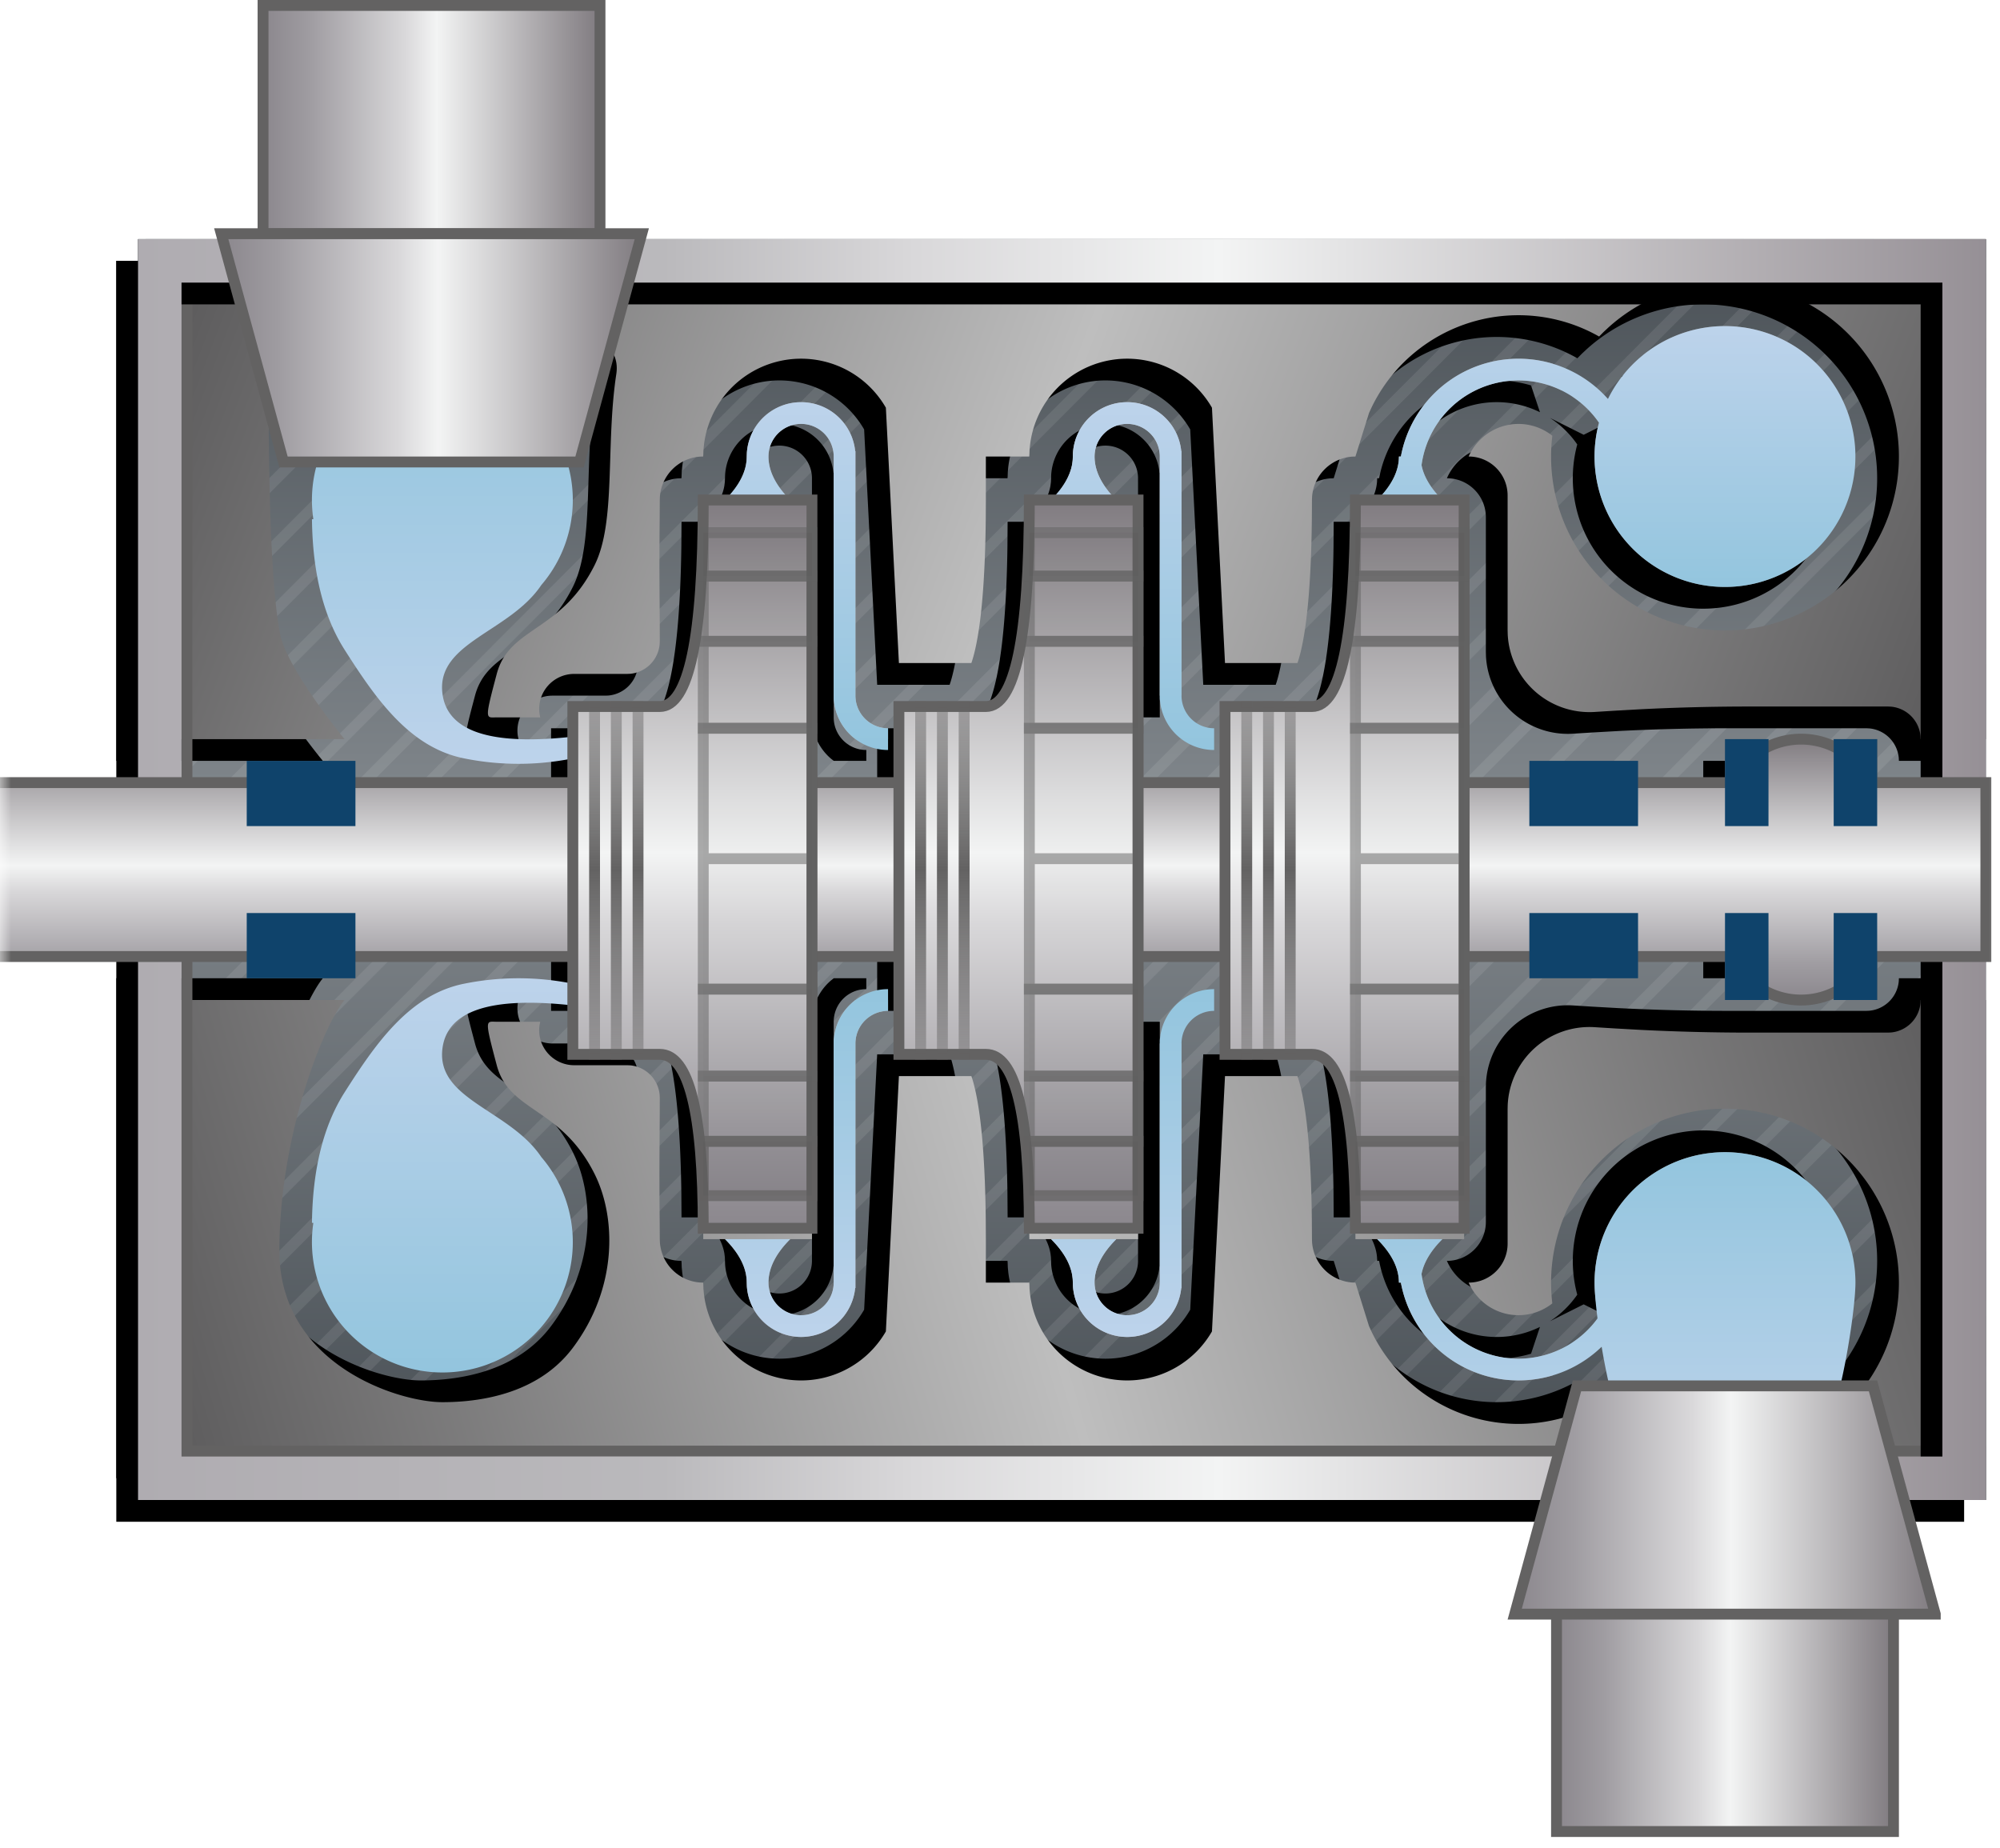 <svg width="92" height="85" xmlns="http://www.w3.org/2000/svg" xmlns:xlink="http://www.w3.org/1999/xlink"><defs><linearGradient x1="50.034%" y1="95.321%" x2="50.034%" y2="6.831%" id="c"><stop stop-color="#383F48" offset="0%"/><stop stop-color="#9FA4A8" offset="46.806%"/><stop stop-color="#3D434B" offset="100%"/></linearGradient><linearGradient x1="50%" y1="0%" x2="50%" y2="100%" id="y"><stop stop-color="#BDD3EB" offset="0%"/><stop stop-color="#93C5DE" offset="100%"/></linearGradient><linearGradient x1="0%" y1="45.675%" x2="100%" y2="56.707%" id="i"><stop stop-color="#5E5D5E" offset="0%"/><stop stop-color="#BEBEBE" offset="47.838%"/><stop stop-color="#5E5D5E" offset="100%"/></linearGradient><linearGradient x1="50%" y1="0%" x2="50%" y2="100%" id="x"><stop stop-color="#636262" stop-opacity=".401" offset="0%"/><stop stop-color="#636262" offset="46.746%"/><stop stop-color="#636262" stop-opacity=".4" offset="100%"/></linearGradient><linearGradient x1="0%" y1="45.675%" x2="100%" y2="54.325%" id="l"><stop stop-color="#5E5D5E" offset="0%"/><stop stop-color="#BEBEBE" offset="47.838%"/><stop stop-color="#5E5D5E" offset="100%"/></linearGradient><linearGradient x1="50%" y1="0%" x2="50%" y2="100%" id="w"><stop stop-color="#636262" stop-opacity=".4" offset="0%"/><stop stop-color="#636262" offset="46.746%"/><stop stop-color="#636262" stop-opacity=".4" offset="100%"/></linearGradient><linearGradient x1=".453%" y1="50.403%" x2="99.615%" y2="50.403%" id="o"><stop stop-color="#AFACB1" offset="0%"/><stop stop-color="#BAB9BC" offset="28.499%"/><stop stop-color="#D9D8DA" offset="42.07%"/><stop stop-color="#F3F4F4" offset="58.437%"/><stop stop-color="#958F95" offset="100%"/></linearGradient><linearGradient x1="50.034%" y1="114.901%" x2="50.034%" y2="-16.677%" id="e"><stop stop-color="#363D43" offset="0%"/><stop stop-color="#82888D" offset="52.238%"/><stop stop-color="#363D43" offset="100%"/></linearGradient><linearGradient x1="50.034%" y1="99.984%" x2="50.034%" y2="-.004%" id="v"><stop stop-color="#8B878D" offset="0%"/><stop stop-color="#9F9CA1" offset="13.66%"/><stop stop-color="#D9D8DA" offset="42.07%"/><stop stop-color="#F3F4F4" offset="51.52%"/><stop stop-color="#807B80" offset="100%"/></linearGradient><linearGradient x1="50.034%" y1="99.984%" x2="50.034%" y2="-.004%" id="p"><stop stop-color="#8B878D" offset="0%"/><stop stop-color="#9F9CA1" offset="13.66%"/><stop stop-color="#D9D8DA" offset="42.07%"/><stop stop-color="#F3F4F4" offset="51.52%"/><stop stop-color="#807B80" offset="100%"/></linearGradient><linearGradient x1="50.034%" y1="99.984%" x2="50.034%" y2="-.004%" id="q"><stop stop-color="#8B878D" offset="0%"/><stop stop-color="#9F9CA1" offset="13.66%"/><stop stop-color="#D9D8DA" offset="42.07%"/><stop stop-color="#F3F4F4" offset="51.52%"/><stop stop-color="#807B80" offset="100%"/></linearGradient><linearGradient x1="50%" y1="0%" x2="50%" y2="100%" id="r"><stop stop-color="#BDD3EB" offset="0%"/><stop stop-color="#93C5DE" offset="100%"/></linearGradient><linearGradient x1="50%" y1="0%" x2="50%" y2="100%" id="s"><stop stop-color="#BDD3EB" offset="0%"/><stop stop-color="#93C5DE" offset="100%"/></linearGradient><linearGradient x1="50.034%" y1="99.984%" x2="50.034%" y2="-.004%" id="t"><stop stop-color="#8B878D" offset="0%"/><stop stop-color="#9F9CA1" offset="13.66%"/><stop stop-color="#D9D8DA" offset="42.07%"/><stop stop-color="#F3F4F4" offset="51.52%"/><stop stop-color="#807B80" offset="100%"/></linearGradient><linearGradient x1="50%" y1="0%" x2="50%" y2="100%" id="u"><stop stop-color="#BDD3EB" offset="0%"/><stop stop-color="#93C5DE" offset="100%"/></linearGradient><path id="a" d="M0 0h92v130H0z"/><path d="M520.85 60.5a2.5 2.5 0 012.466 2.087l.022.163h.012V74h-1V63a1.5 1.5 0 00-2.973-.285l-.02.14-.007.145c0 .611.28 1.222.84 1.833l.16.167h1v13h-11v-3.5h4c1.222 0 1.884-2.658 1.986-7.974l.006-.376.008-1.15h1c.55-.55.873-1.1.97-1.65l.023-.183.012-.331a2.5 2.5 0 012.495-2.336zm-15 0a2.5 2.5 0 012.466 2.087l.022.163h.012V74a1.5 1.5 0 001.215 1.473l.14.02.145.007v.5h-1.499l-.12-.096a2.5 2.5 0 01-.804-1.286l-.041-.194-.032-.242-.004-.087V63a1.5 1.5 0 00-2.973-.285l-.02.14-.007.145c0 .611.28 1.222.84 1.833l.16.167h1v13h-11v-3.5h4c1.222 0 1.884-2.658 1.986-7.974l.006-.376.008-1.15h1c.55-.55.873-1.1.97-1.65l.023-.183.012-.331a2.5 2.5 0 012.495-2.336zm33-2a5.5 5.5 0 011.578.23l.41 1.232a4.5 4.5 0 00-6.448 3.434c.094.475.357.95.79 1.426l.17.178h1v12.999h3V77h5v.999h4V76h2v.337a3.486 3.486 0 011.5-.337c.46 0 .9.089 1.303.25l.198.087V76h2v1.999l5 .001h-34v-3.5h3c1.22 0 1.883-2.658 1.985-7.974l.006-.376.008-1.15h1c.611-.611.942-1.222.993-1.833l.007-.167h.09a5.502 5.502 0 015.41-4.5zm21.5-5.5v23h-3l-.007-.145a1.5 1.5 0 00-1.348-1.348l-.144-.007h-6.379a100 100 0 00-4.991.125l-1.247.07-.884.055a3.765 3.765 0 01-3.995-3.564l-.005-.194v-6.2c0-.99-.802-1.792-1.793-1.792a2.504 2.504 0 013.85-.956 8 8 0 102.58-4.98l-.223.208-.205.208a7.505 7.505 0 00-10.474 3.277l-.11.24L531.35 63l-.15.005a2 2 0 00-1.844 1.838l-.006.157-.005.888c-.028 2.594-.183 4.547-.452 5.825-.055.26-.112.481-.168.66l-.042.127h-3.333l-.6-11.746a4.5 4.5 0 00-8.371 1.739l-.02.213-.008.23-.006.064h-1.995v2l-.005.888c-.028 2.594-.183 4.547-.452 5.825-.055.26-.112.481-.168.66l-.042.127h-3.333l-.6-11.746a4.5 4.5 0 00-8.371 1.739l-.02.213-.008.23-.006.064-.15.005a1.995 1.995 0 00-1.839 1.833l-.006.156V65l-.005.888c-.026 2.45.002 3.94.005 5.362v.25l-.007.144a1.5 1.5 0 01-1.348 1.35l-.145.006h-2.438a1.61 1.61 0 00-1.591 1.856l.03.144h-2.05c-.424.009-.503.095-.058-1.595l.107-.405c.581-2.181 2.955-1.91 4.5-5 1-2 1.07-5.24-1-8-1.5-2-4-2.5-6-2.5s-7.517 1.712-7.5 7c.017 5.168 1.92 10.06 2.931 11.412l.07.088h-9.5V53h85zm-12 4a6 6 0 11-5.796 4.445 4.516 4.516 0 00-1.258-1.223l1.554.778 2-1v-1.5l-.262-.174A5.974 5.974 0 01548.35 57z" id="k"/><path d="M520.85 27.5a2.5 2.5 0 012.466 2.087l.022.163h.012V41h-1V30a1.5 1.5 0 00-2.973-.285l-.02.14-.007.145c0 .611.28 1.222.84 1.833l.16.167h1v13h-11v-3.5h4c1.222 0 1.884-2.658 1.986-7.974l.006-.376.008-1.15h1c.55-.55.873-1.1.97-1.65l.023-.183.012-.331a2.5 2.5 0 012.495-2.336zm-15 0a2.5 2.5 0 012.466 2.087l.022.163h.012V41a1.5 1.5 0 001.215 1.473l.14.02.145.007v.5h-1.499l-.12-.096a2.5 2.5 0 01-.804-1.286l-.041-.194-.032-.242-.004-.087V30a1.5 1.5 0 00-2.973-.285l-.02.14-.007.145c0 .611.28 1.222.84 1.833l.16.167h1v13h-11v-3.5h4c1.222 0 1.884-2.658 1.986-7.974l.006-.376.008-1.15h1c.55-.55.873-1.1.97-1.65l.023-.183.012-.331a2.5 2.5 0 012.495-2.336zm33-2a5.5 5.5 0 011.578.23l.41 1.232a4.5 4.5 0 00-6.448 3.434c.094.475.357.95.79 1.426l.17.178h1v12.999h3V44h5v.999h4V43h2v.337a3.486 3.486 0 011.5-.337c.46 0 .9.089 1.303.25l.198.087V43h2v1.999l5 .001h-34v-3.5h3c1.22 0 1.883-2.658 1.985-7.974l.006-.376.008-1.15h1c.611-.611.942-1.222.993-1.833l.007-.167h.09a5.502 5.502 0 015.41-4.5zm21.5-5.5v23h-3l-.007-.145a1.5 1.5 0 00-1.348-1.348l-.144-.007h-6.379a100 100 0 00-4.991.125l-1.247.07-.884.055a3.765 3.765 0 01-3.995-3.564l-.005-.194v-6.2c0-.99-.802-1.792-1.793-1.792a2.504 2.504 0 013.85-.956 8 8 0 102.58-4.98l-.223.208-.205.208a7.505 7.505 0 00-10.474 3.277l-.11.24L531.35 30l-.15.005a2 2 0 00-1.844 1.838l-.006.157-.005.888c-.028 2.594-.183 4.547-.452 5.825-.055.26-.112.481-.168.66l-.042.127h-3.333l-.6-11.746a4.5 4.5 0 00-8.371 1.739l-.02.213-.008.23-.006.064h-1.995v2l-.005.888c-.028 2.594-.183 4.547-.452 5.825-.055.26-.112.481-.168.66l-.042.127h-3.333l-.6-11.746a4.5 4.5 0 00-8.371 1.739l-.02.213-.008.23-.006.064-.15.005a1.995 1.995 0 00-1.839 1.833l-.006.156V32l-.005.888c-.026 2.45.002 3.94.005 5.362v.25l-.007.144a1.5 1.5 0 01-1.348 1.35l-.145.006h-2.438a1.61 1.61 0 00-1.591 1.856l.03.144h-2.05c-.424.009-.503.095-.058-1.595l.107-.405c.581-2.181 2.955-1.91 4.5-5 1-2 .5-5.5 1-8.793.15-.987-.527-1.536-1.177-1.85a2.497 2.497 0 00-.605-.2 5.473 5.473 0 00-.639-.086l-.191-.015-.405-.022a27.38 27.38 0 00-.476-.017l-.265-.006-.584-.008-1.21-.001c-1.594.008-3.71.054-6.35.135l-.536.017-.617.02a3.047 3.047 0 00-2.943 3.047c.016 5.117.159 8.561.447 10.448l.029.183.062.336c.24 1.19 1.801 3.368 2.806 4.622l.154.19h-9.5V20h85zm-12 4a6 6 0 11-5.796 4.445 4.516 4.516 0 00-1.258-1.223l1.554.778 2-1v-1.5l-.262-.174A5.974 5.974 0 01548.35 24z" id="h"/><path id="d" d="M.343 0H85v58H0z"/><path d="M475.35 20h85v58h-85V20zm2 2v54h81V22h-81z" id="n"/><filter x="-12.4%" y="-14.7%" width="122.4%" height="132.8%" filterUnits="objectBoundingBox" id="m"><feOffset dx="-1" dy="1" in="SourceAlpha" result="shadowOffsetOuter1"/><feGaussianBlur stdDeviation="3" in="shadowOffsetOuter1" result="shadowBlurOuter1"/><feColorMatrix values="0 0 0 0 0 0 0 0 0 0 0 0 0 0 0 0 0 0 0.231 0" in="shadowBlurOuter1"/></filter><filter x="-12.4%" y="-34%" width="122.4%" height="176%" filterUnits="objectBoundingBox" id="j"><feOffset dx="-1" dy="1" in="SourceAlpha" result="shadowOffsetOuter1"/><feGaussianBlur stdDeviation="3" in="shadowOffsetOuter1" result="shadowBlurOuter1"/><feColorMatrix values="0 0 0 0 0 0 0 0 0 0 0 0 0 0 0 0 0 0 0.231 0" in="shadowBlurOuter1"/></filter><filter x="-12.4%" y="-34%" width="122.4%" height="176%" filterUnits="objectBoundingBox" id="g"><feOffset dx="-1" dy="1" in="SourceAlpha" result="shadowOffsetOuter1"/><feGaussianBlur stdDeviation="3" in="shadowOffsetOuter1" result="shadowBlurOuter1"/><feColorMatrix values="0 0 0 0 0 0 0 0 0 0 0 0 0 0 0 0 0 0 0.231 0" in="shadowBlurOuter1"/></filter></defs><g transform="translate(0 -9)" fill="none" fill-rule="evenodd"><mask id="b" fill="#fff"><use xlink:href="#a"/></mask><g mask="url(#b)"><path fill="url(#c)" fill-rule="nonzero" d="M475.35 20h85v58h-85z" transform="translate(-469)"/><g transform="translate(6.35 20)"><mask id="f" fill="#fff"><use xlink:href="#d"/></mask><use fill="url(#e)" fill-rule="nonzero" xlink:href="#d"/><g opacity=".603"><g opacity=".148" mask="url(#f)" stroke="#FFF" stroke-linecap="square" stroke-width=".5"><path d="M-256 88l427.5-428.5M-256 91l427.5-428.5M-256 94l427.5-428.5M-256 97l427.5-428.5M-256 100l427.5-428.5M-256 103l427.5-428.5M-256 106l427.5-428.5M-256 109l427.5-428.5M-256 112l427.5-428.5M-256 115l427.5-428.5M-256 118l427.5-428.5M-256 121l427.5-428.5M-256 124l427.5-428.5M-256 127l427.5-428.5M-256 130l427.5-428.5M-256 133l427.5-428.5M-256 136l427.5-428.5M-256 139l427.5-428.5M-256 142l427.5-428.5M-256 145l427.5-428.5M-256 148l427.5-428.5M-256 151l427.5-428.5M-256 154l427.5-428.5M-256 157l427.5-428.5M-256 160l427.5-428.5M-256 163l427.5-428.5M-256 166l427.5-428.5M-256 169l427.5-428.5M-256 172l427.5-428.5M-256 175l427.5-428.5M-256 178l427.5-428.5M-256 181l427.5-428.5M-256 184l427.5-428.5M-256 187l427.5-428.5M-256 190l427.5-428.5M-256 193l427.5-428.5M-256 196l427.5-428.5M-256 199l427.5-428.5M-256 202l427.5-428.5M-256 205l427.5-428.5M-256 208l427.5-428.5M-256 211l427.5-428.5M-256 214l427.5-428.5M-256 217l427.5-428.5M-256 220l427.5-428.5M-256 223l427.5-428.5M-256 226l427.5-428.5M-256 229l427.5-428.5M-256 232l427.5-428.5M-256 235l427.5-428.5M-256 238l427.5-428.5M-256 241l427.5-428.5M-256 244l427.5-428.5M-256 247l427.5-428.5M-256 250l427.5-428.5M-256 253l427.5-428.5M-256 256l427.5-428.5M-256 259l427.5-428.5M-256 262l427.5-428.5M-256 265l427.5-428.5M-256 268l427.5-428.5M-256 271l427.5-428.5M-256 274l427.5-428.5M-256 277l427.5-428.5M-256 280l427.5-428.5M-256 283l427.5-428.5M-256 286l427.5-428.5M-256 289l427.5-428.5M-256 292l427.5-428.5M-256 295l427.5-428.5M-256 298l427.5-428.5M-256 301l427.5-428.5M-256 304l427.5-428.5M-256 307l427.5-428.5M-256 310l427.5-428.5M-256 313l427.5-428.5M-256 316l427.5-428.5M-256 319l427.5-428.5M-256 322l427.5-428.5M-256 325l427.5-428.5M-256 328l427.5-428.5M-256 331L171.5-97.5M-256 334L171.5-94.5M-256 337L171.5-91.5M-256 340L171.5-88.5M-256 343L171.5-85.5M-256 346L171.5-82.5M-256 349L171.5-79.5M-256 352L171.5-76.5M-256 355L171.5-73.5M-256 358L171.5-70.5M-256 361L171.5-67.5M-256 364L171.5-64.5M-256 367L171.5-61.5M-256 370L171.5-58.5M-256 373L171.5-55.5M-256 376L171.5-52.5M-256 379L171.5-49.5M-256 382L171.5-46.5M-256 385L171.5-43.5M-256 388L171.5-40.5M-256 391L171.5-37.5M-256 394L171.5-34.5M-256 397L171.5-31.5M-256 400L171.5-28.5M-256 403L171.5-25.5M-256 406L171.5-22.5M-256 409L171.5-19.5M-256 412L171.5-16.5M-256 415L171.5-13.5M-256 418L171.5-10.5M-256 421L171.5-7.5M-256 424L171.5-4.5M-256 427L171.5-1.5M-256 430L171.5 1.5M-256 433L171.5 4.5M-256 436L171.5 7.5M-256 439L171.5 10.5M-256 442L171.5 13.5M-256 445L171.5 16.5M-256 448L171.5 19.5M-256 451L171.5 22.5M-256 454L171.5 25.5M-256 457L171.5 28.5M-256 460L171.5 31.5M-256 463L171.5 34.5M-256 466L171.5 37.5M-256 469L171.5 40.5M-256 472L171.5 43.5M-256 475L171.5 46.5M-256 478L171.5 49.5M-256 481L171.5 52.5M-256 484L171.5 55.5M-256 487L171.5 58.5M-256 490L171.5 61.5M-256 493L171.5 64.5M-256 496L171.5 67.5M-256 499L171.5 70.5M-256 502L171.5 73.5"/></g></g></g><g fill-rule="nonzero" transform="translate(-469)"><use fill="#000" filter="url(#g)" xlink:href="#h"/><use fill="url(#i)" xlink:href="#h"/></g><g fill-rule="nonzero" transform="matrix(1 0 0 -1 -469 131)"><use fill="#000" filter="url(#j)" xlink:href="#k"/><use fill="url(#l)" xlink:href="#k"/></g><path stroke="#636262" stroke-width=".5" d="M8.6 22.25h80.5v53.5H8.6z"/><g fill-rule="nonzero" transform="translate(-469)"><use fill="#000" filter="url(#m)" xlink:href="#n"/><use fill="url(#o)" xlink:href="#n"/></g><path d="M551.85 43a3.5 3.5 0 013.163 2h5.337v8l-5.337.001a3.5 3.5 0 01-6.326 0L476.917 53l-19.904.001a3.5 3.5 0 01-6.326 0L324.35 53v-8h126.337a3.5 3.5 0 016.326 0h91.674a3.5 3.5 0 013.163-2z" stroke="#636262" stroke-width=".5" fill="url(#p)" fill-rule="nonzero" transform="translate(-469)"/><path d="M86.35 43v4h-2v-4h2zm-5 0v4h-2v-4h2zM86.35 55v-4h-2v4h2zm-5 0v-4h-2v4h2zM11.35 44h5v3h-5zM11.35 51h5v3h-5zM70.35 44h5v3h-5zM70.35 51h5v3h-5z" fill="#0F436B"/><path d="M543.1 80.25v15.5h10.5v-15.5h-10.5z" stroke="#636262" stroke-width=".5" fill="url(#q)" fill-rule="nonzero" transform="rotate(90 313.85 -146.5)"/><path d="M483.6 6.75v15.5h10.5V6.75h-10.5z" stroke="#636262" stroke-width=".5" fill="url(#q)" fill-rule="nonzero" transform="rotate(90 254.35 -220)"/><path d="M495.35 54.25v1c-3.793-.423-5.793.244-6 2-.275 2.34 3.093 2.8 4.551 4.975a6 6 0 11-10.487 3.03 35.841 35.841 0 01-.064-.005c.03-2.474.53-4.474 1.5-6 1.456-2.288 3-4.5 5.5-5a12.625 12.625 0 015 0z" fill="url(#r)" transform="translate(-469)"/><path d="M495.35 26.25v1c-3.793-.423-5.793.244-6 2-.275 2.34 3.093 2.8 4.551 4.975a6 6 0 11-10.487 3.03 35.841 35.841 0 01-.064-.005c.03-2.474.53-4.474 1.5-6 1.456-2.288 3-4.5 5.5-5a12.625 12.625 0 015 0z" fill="url(#r)" transform="matrix(1 0 0 -1 -469 70.136)"/><path d="M505.85 27.5a2.5 2.5 0 012.488 2.25h.012V41a1.5 1.5 0 001.5 1.5v1a2.5 2.5 0 01-2.486-2.238.975.975 0 01-.014-.167V30a1.5 1.5 0 00-3 0c0 .667.333 1.333 1 2h-3c.667-.667 1-1.333 1-2l.005-.164a2.5 2.5 0 012.495-2.336z" fill="url(#s)" transform="translate(-469)"/><path d="M483.6 15.327v19.346l10.5-2.864V18.191l-10.5-2.864z" stroke="#636262" stroke-width=".5" fill="url(#t)" fill-rule="nonzero" transform="rotate(90 254.35 -209.5)"/><path d="M520.85 27.5a2.5 2.5 0 012.488 2.25h.012V41a1.5 1.5 0 001.5 1.5v1a2.5 2.5 0 01-2.486-2.238.975.975 0 01-.014-.167V30a1.5 1.5 0 00-3 0c0 .667.333 1.333 1 2h-3c.667-.667 1-1.333 1-2l.005-.164a2.5 2.5 0 012.495-2.336z" fill="url(#s)" transform="translate(-469)"/><path d="M548.35 24a6 6 0 11-5.796 4.445 4.5 4.5 0 00-8.163 1.951c.104.535.425 1.07.96 1.604h-3c.666-.667 1-1.333 1-2h.09a5.502 5.502 0 019.525-2.649A5.999 5.999 0 01548.35 24z" fill="url(#u)" transform="translate(-469)"/><g stroke-width=".5"><path d="M6 0h5v33.5H6c0-5.333-.667-8-2-8H0v-16h4c1.333 0 2-3.167 2-9.5z" stroke="#636262" fill="url(#v)" fill-rule="nonzero" transform="translate(56.35 32)"/><path stroke="#636262" fill-opacity=".04" fill="#000" opacity=".5" d="M62.35 42.5h5v6h-5zM62.35 48.5h5v6h-5z"/><path stroke="#636262" fill-opacity=".06" fill="#000" opacity=".5" d="M62.35 38.5h5v4h-5zM62.35 54.5h5v4h-5z"/><path stroke="#636262" fill-opacity=".08" fill="#000" opacity=".5" d="M62.35 35.5h5v3h-5zM62.35 58.5h5v3h-5z"/><path stroke="#636262" fill-opacity=".104" fill="#000" opacity=".5" d="M62.35 33.5h5v2h-5z"/><path stroke="#636262" fill-opacity=".1" fill="#000" opacity=".7" d="M62.35 61.5h5V64h-5z"/><path stroke="url(#w)" stroke-linecap="square" d="M1 25.5v-16M2 25.5v-16M3 25.5v-16" transform="translate(56.35 32)"/><path stroke="url(#x)" stroke-linecap="square" d="M4 25.5v-16" transform="translate(56.35 32)"/></g><g stroke-width=".5"><path d="M6 0h5v33.5H6c0-5.333-.667-8-2-8H0v-16h4c1.333 0 2-3.167 2-9.5z" stroke="#636262" fill="url(#v)" fill-rule="nonzero" transform="translate(41.35 32)"/><path stroke="#636262" fill-opacity=".04" fill="#000" opacity=".5" d="M47.35 42.5h5v6h-5zM47.35 48.5h5v6h-5z"/><path stroke="#636262" fill-opacity=".06" fill="#000" opacity=".5" d="M47.35 38.5h5v4h-5zM47.35 54.5h5v4h-5z"/><path stroke="#636262" fill-opacity=".08" fill="#000" opacity=".5" d="M47.35 35.5h5v3h-5zM47.35 58.5h5v3h-5z"/><path stroke="#636262" fill-opacity=".104" fill="#000" opacity=".5" d="M47.35 33.5h5v2h-5z"/><path stroke="#636262" fill-opacity=".1" fill="#000" opacity=".7" d="M47.35 61.5h5V64h-5z"/><path stroke="url(#w)" stroke-linecap="square" d="M1 25.5v-16M2 25.5v-16M3 25.5v-16" transform="translate(41.35 32)"/><path stroke="url(#x)" stroke-linecap="square" d="M4 25.5v-16" transform="translate(41.35 32)"/></g><g stroke-width=".5"><path d="M6 0h5v33.5H6c0-5.333-.667-8-2-8H0v-16h4c1.333 0 2-3.167 2-9.5z" stroke="#636262" fill="url(#v)" fill-rule="nonzero" transform="translate(26.35 32)"/><path stroke="#636262" fill-opacity=".04" fill="#000" opacity=".5" d="M32.35 42.5h5v6h-5zM32.35 48.5h5v6h-5z"/><path stroke="#636262" fill-opacity=".06" fill="#000" opacity=".5" d="M32.35 38.5h5v4h-5zM32.35 54.5h5v4h-5z"/><path stroke="#636262" fill-opacity=".08" fill="#000" opacity=".5" d="M32.35 35.5h5v3h-5zM32.35 58.5h5v3h-5z"/><path stroke="#636262" fill-opacity=".104" fill="#000" opacity=".5" d="M32.35 33.5h5v2h-5z"/><path stroke="#636262" fill-opacity=".1" fill="#000" opacity=".7" d="M32.35 61.5h5V64h-5z"/><path stroke="url(#w)" stroke-linecap="square" d="M1 25.5v-16M2 25.5v-16M3 25.5v-16" transform="translate(26.35 32)"/><path stroke="url(#x)" stroke-linecap="square" d="M4 25.5v-16" transform="translate(26.35 32)"/></g><path d="M505.85 54.5a2.5 2.5 0 012.488 2.25h.012V68a1.5 1.5 0 001.5 1.5v1a2.5 2.5 0 01-2.486-2.238.975.975 0 01-.014-.167V57a1.5 1.5 0 00-3 0c0 .667.333 1.333 1 2h-3c.667-.667 1-1.333 1-2l.005-.164a2.5 2.5 0 012.495-2.336zM520.85 54.5a2.5 2.5 0 012.488 2.25h.012V68a1.5 1.5 0 001.5 1.5v1a2.5 2.5 0 01-2.486-2.238.975.975 0 01-.014-.167V57a1.5 1.5 0 00-3 0c0 .667.333 1.333 1 2h-3c.667-.667 1-1.333 1-2l.005-.164a2.5 2.5 0 012.495-2.336z" fill="url(#s)" transform="matrix(1 0 0 -1 -469 125)"/><path d="M552.85 62.453c.77 1.01 1.5 5.633 1.5 7a6 6 0 01-12 0c0-.37.049-.961.135-1.65a4.5 4.5 0 00-8.095 2.047c.105.534.426 1.069.96 1.603h-3c.667-.667 1-1.333 1-2h.09a5.502 5.502 0 019.236-2.951c.278-1.67.708-3.457 1.174-4.049 1.099-1.394 2.587 1 4.5 1 1.946 0 3.404-2.436 4.5-1z" fill="url(#y)" transform="matrix(1 0 0 -1 -469 137.453)"/><path d="M543.1 68.327v19.346l10.5-2.864V71.191l-10.5-2.864z" stroke="#636262" stroke-width=".5" fill="url(#t)" fill-rule="nonzero" transform="matrix(0 -1 -1 0 157.35 626.35)"/></g></g></svg>